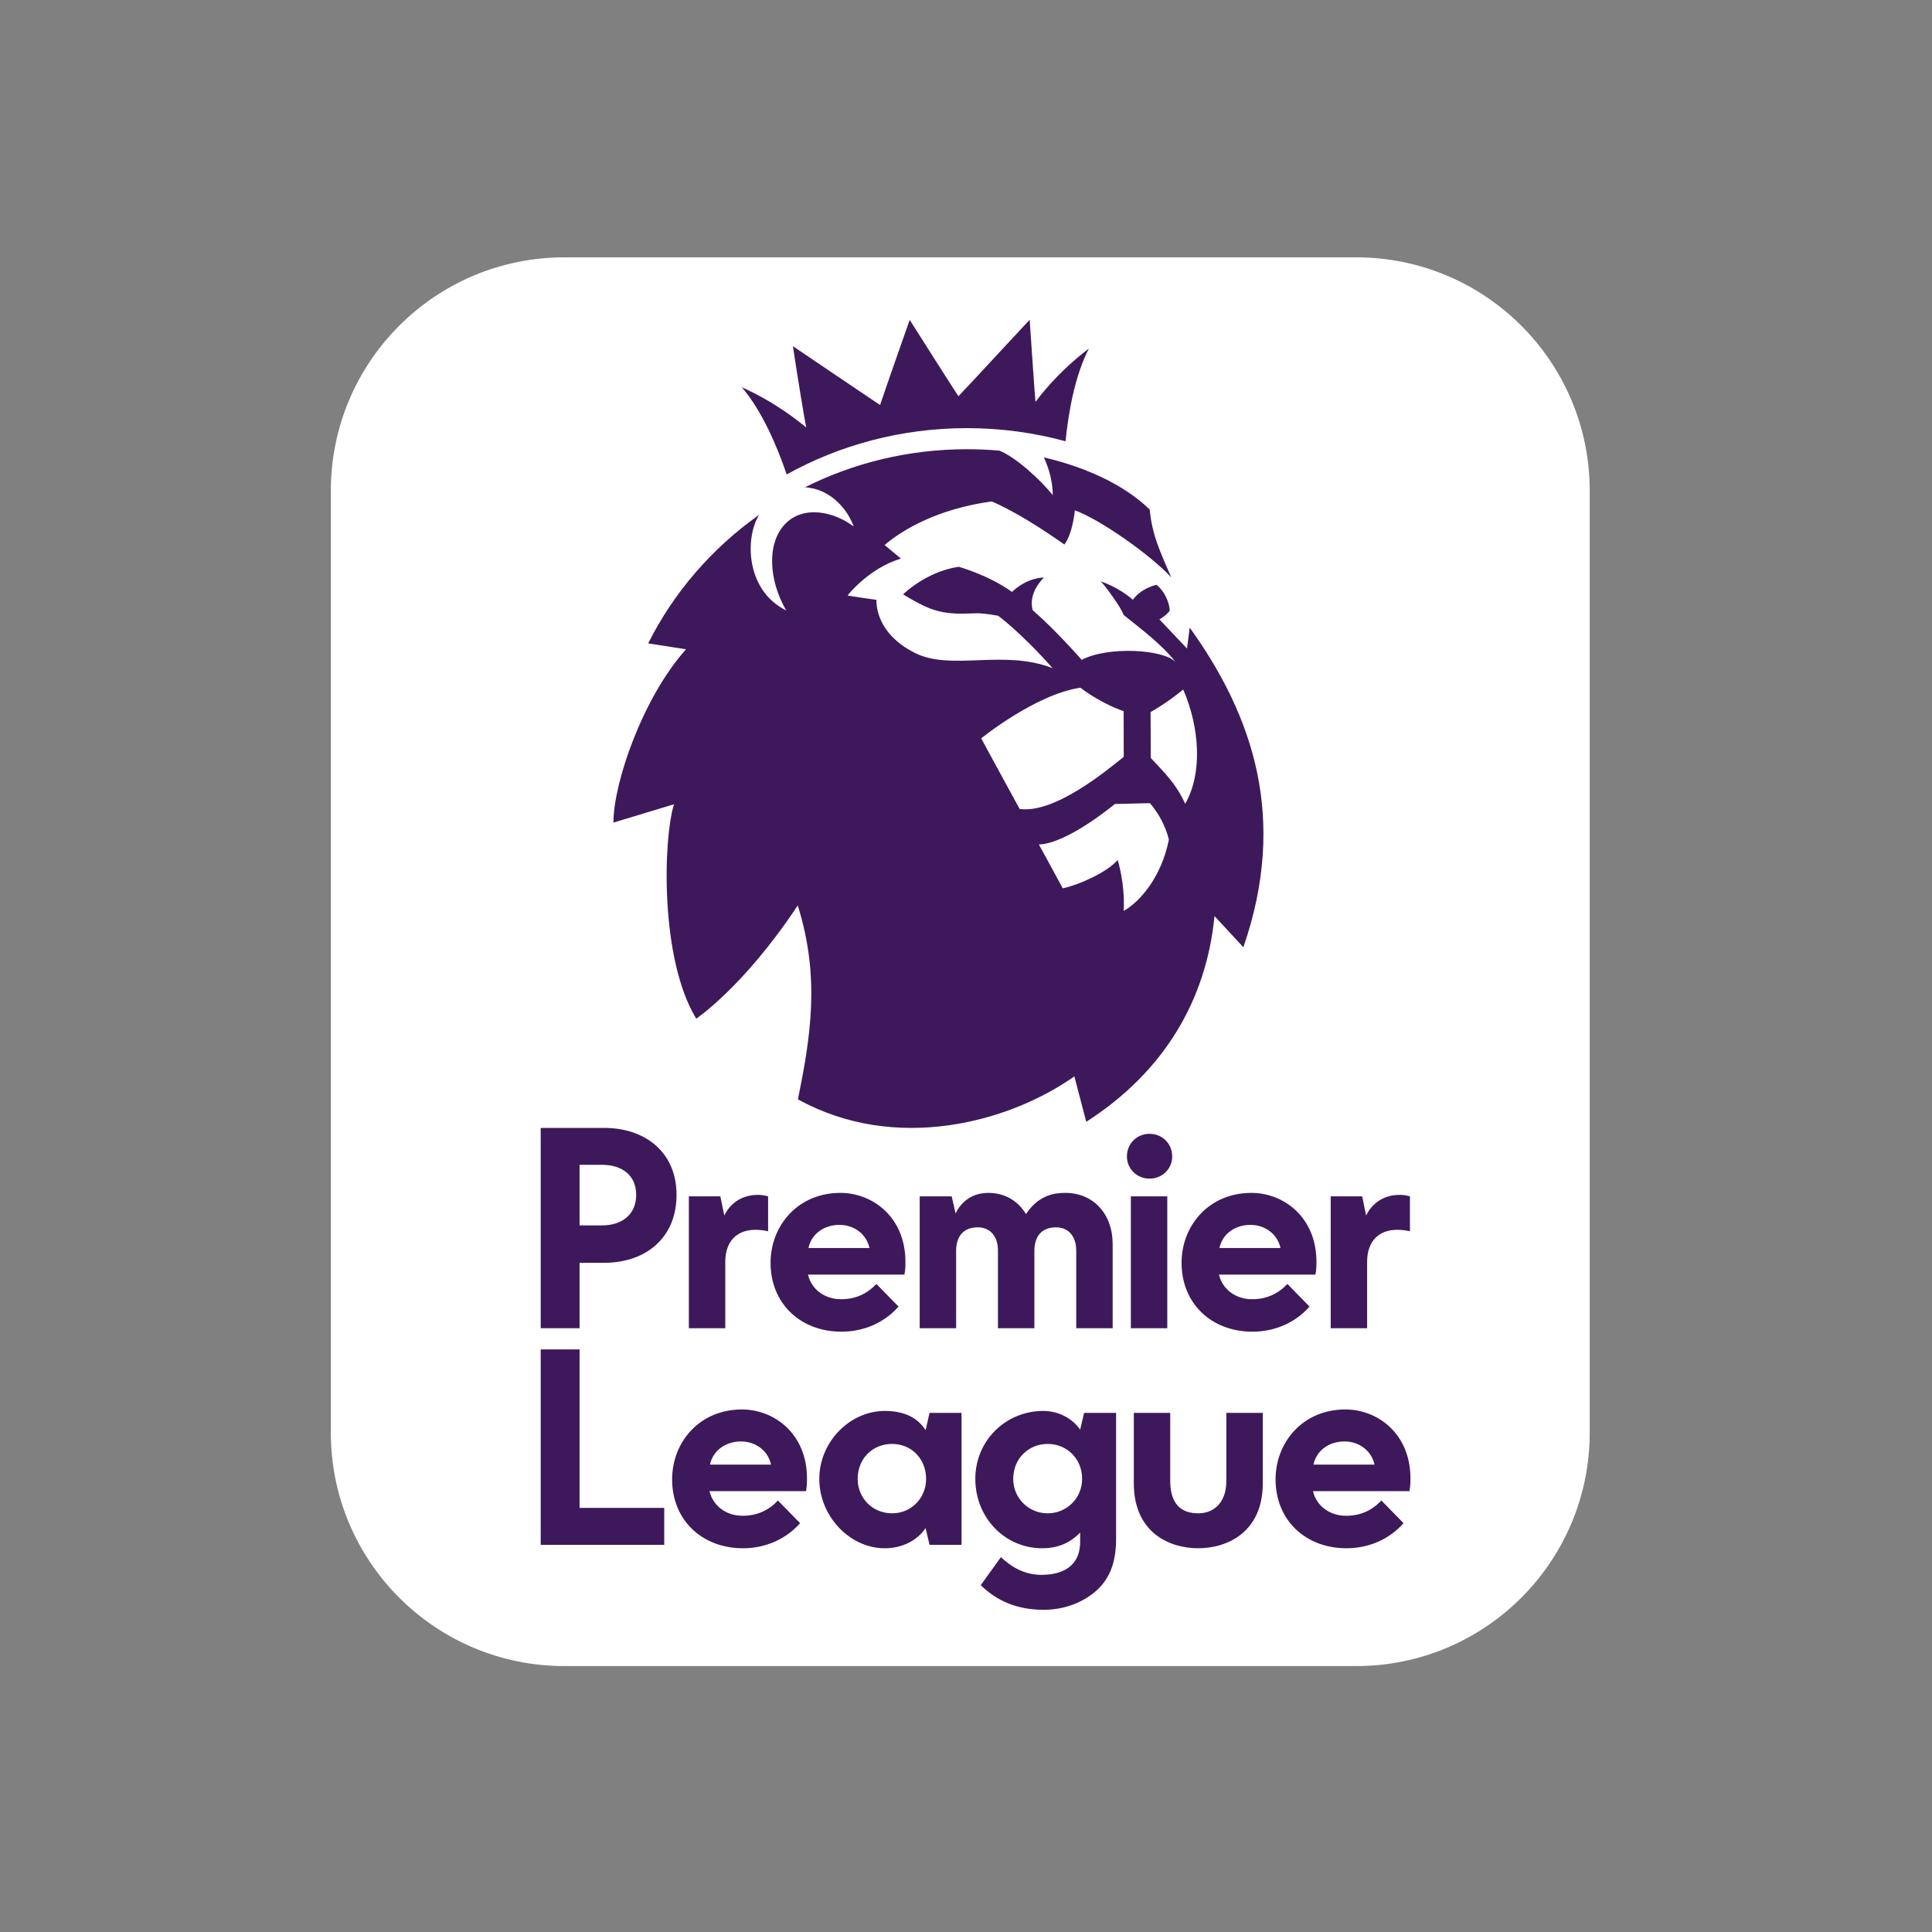 <?xml version="1.0" encoding="utf-8"?>
<!-- Generator: Adobe Illustrator 24.0.0, SVG Export Plug-In . SVG Version: 6.00 Build 0)  -->
<svg version="1.1" id="Capa_1" xmlns="http://www.w3.org/2000/svg" xmlns:xlink="http://www.w3.org/1999/xlink" x="0px" y="0px"
	 viewBox="0 0 14400 14400" style="enable-background:new 0 0 14400 14400;" xml:space="preserve">
<rect x="0" y="0" width="14400" height="14400" fill="#808080" stroke="none"/>
<style type="text/css">
	.st0{fill:#FFFFFF;}
	.st1{display:none;}
	.st2{display:inline;fill:#002D71;}
	.st3{display:inline;fill:#009246;}
	.st4{display:inline;fill:#E3E3E2;}
	.st5{display:inline;fill:#CE2B37;}
	.st6{display:inline;fill:url(#SVGID_1_);}
	.st7{display:inline;fill:url(#SVGID_2_);}
	.st8{display:inline;fill:url(#SVGID_3_);}
	.st9{display:inline;fill:url(#SVGID_4_);}
	.st10{display:inline;fill:url(#SVGID_5_);}
	.st11{display:inline;fill:url(#SVGID_6_);}
	.st12{display:inline;fill:#008FD7;}
	.st13{display:inline;}
	.st14{fill:url(#SVGID_7_);}
	.st15{fill:url(#SVGID_8_);}
	.st16{fill:url(#SVGID_9_);}
	.st17{fill:url(#SVGID_10_);}
	.st18{fill:url(#SVGID_11_);}
	.st19{fill:url(#SVGID_12_);}
	.st20{fill:url(#SVGID_13_);}
	.st21{fill:url(#SVGID_14_);}
	.st22{fill:url(#SVGID_15_);}
	.st23{fill:url(#SVGID_16_);}
	.st24{fill:#465B65;}
	.st25{display:inline;fill-rule:evenodd;clip-rule:evenodd;fill:#010101;}
	.st26{display:inline;fill-rule:evenodd;clip-rule:evenodd;fill:#004AD1;}
	.st27{display:inline;fill-rule:evenodd;clip-rule:evenodd;fill:#980184;}
	.st28{display:inline;fill-rule:evenodd;clip-rule:evenodd;fill:#0091FC;}
	.st29{display:inline;fill-rule:evenodd;clip-rule:evenodd;fill:#FE7D02;}
	.st30{display:inline;fill-rule:evenodd;clip-rule:evenodd;fill:#01AB02;}
	.st31{display:inline;fill-rule:evenodd;clip-rule:evenodd;fill:#FE0000;}
	.st32{display:inline;fill-rule:evenodd;clip-rule:evenodd;fill:#FFE500;}
	.st33{display:inline;fill-rule:evenodd;clip-rule:evenodd;fill:#FFFFFF;}
	.st34{display:inline;fill:#D20515;}
	.st35{display:inline;fill:#FFFFFF;}
	.st36{fill:#3D195B;}
</style>
<path class="st0" d="M10108.77,12417.82H4205.9c-961.02,0-1740.08-779.06-1740.08-1740.08V3658.26
	c0-961.02,779.06-1740.08,1740.08-1740.08h5902.88c961.02,0,1740.08,779.06,1740.08,1740.08v7019.48
	C11848.85,11638.76,11069.79,12417.82,10108.77,12417.82z"/>
<g class="st1">
	<path class="st2" d="M4345.79,11992.22L4345.79,11992.22c-88.06-37.74-150.95-75.48-188.69-113.22c0-12.58,0-25.16,0-25.16
		l125.79-150.95c0,0,12.58-12.58,25.16,0c100.64,75.47,201.27,113.21,301.91,113.21c125.79,0,188.69-50.32,188.69-138.37
		c0-62.9-37.74-100.64-176.11-125.8h-62.9c-239.01-37.74-364.81-150.95-364.81-352.22c0-100.64,37.74-188.7,113.22-251.59
		c62.9-62.9,176.11-100.64,301.91-100.64c150.95,0,289.33,37.74,389.96,125.8c12.58,0,12.58,12.58,0,25.16l-100.64,150.96
		c-12.58,12.58-12.58,12.58-25.16,12.58c-88.06-62.89-176.11-100.63-264.17-100.63c-100.64,0-163.53,62.9-163.53,125.79
		c0,75.48,62.9,113.22,188.69,125.8l50.32,12.58c251.59,37.74,377.39,150.95,377.39,352.23c0,213.85-176.11,352.22-465.44,352.22
		C4509.32,12029.96,4433.84,12017.38,4345.79,11992.22"/>
	<path class="st2" d="M5226.35,10885.23L5226.35,10885.23c0-12.58,0-12.58,25.16-12.58h742.19c12.58,0,12.58,0,12.58,12.58v176.11
		c0,12.58,0,25.16-12.58,25.16h-503.18c-12.58,0-12.58,0-12.58,12.58v226.43c0,0,0,12.58,12.58,12.58h415.12
		c12.58,0,12.58,0,12.58,12.58v176.11c0,12.58,0,25.16-12.58,25.16h-415.12c-12.58,0-12.58,0-12.58,0v239.01
		c0,12.58,0,12.58,12.58,12.58h503.18c12.58,0,12.58,0,12.58,12.58v188.7c0,12.58,0,12.58-12.58,12.58h-742.19
		c-25.16,0-25.16,0-25.16-12.58V10885.23"/>
	<path class="st2" d="M6849.11,12017.38L6849.11,12017.38c-12.58,0-25.16,0-25.16-12.58l-201.27-427.71h-150.95
		c-12.58,0-12.58,12.58-12.58,12.58v415.13c0,12.58,0,12.58-25.16,12.58h-213.85c-12.58,0-12.58,0-12.58-12.58v-1119.58
		c0-12.58,0-12.58,12.58-12.58h465.44c113.22,0,213.85,37.74,289.33,100.64c62.9,62.9,113.21,150.96,113.21,251.59
		c0,150.95-88.06,264.17-213.85,327.07l239.01,452.86c0,0,0,12.58-25.16,12.58H6849.11 M6673,11375.83L6673,11375.83
		c100.64,0,163.53-62.9,163.53-150.95c0-75.48-62.9-138.38-163.53-138.38h-201.27c-12.58,0-12.58,0-12.58,12.58v264.17
		c0,0,0,12.58,12.58,12.58H6673z"/>
	<path class="st2" d="M7289.39,10885.23L7289.39,10885.23c0-12.58,0-12.58,12.58-12.58h213.85c12.58,0,12.58,0,12.58,12.58v1119.58
		c0,12.58,0,12.58-12.58,12.58h-213.85c-12.58,0-12.58,0-12.58-12.58V10885.23"/>
	<path class="st2" d="M7767.41,10885.23L7767.41,10885.23c0-12.58,12.58-12.58,12.58-12.58h754.77c0,0,12.58,0,12.58,12.58v176.11
		c0,12.58-12.58,25.16-12.58,25.16h-503.18c0,0-12.58,0-12.58,12.58v226.43l12.58,12.58h415.12c12.58,0,25.16,0,25.16,12.58v176.11
		c0,12.58-12.58,25.16-25.16,25.16h-415.12h-12.58v239.01c0,12.58,12.58,12.58,12.58,12.58h503.18c0,0,12.58,0,12.58,12.58v188.7
		c0,12.58-12.58,12.58-12.58,12.58h-754.77c0,0-12.58,0-12.58-12.58V10885.23"/>
	<path class="st2" d="M9478.23,10885.23L9478.23,10885.23c0-12.58,0-12.58,25.16-12.58h201.27c25.16,0,25.16,0,25.16,12.58
		l402.54,1119.58c0,12.58,0,12.58-25.16,12.58h-213.85c-12.58,0-25.16,0-25.16-12.58l-62.9-201.28h-415.13l-62.9,201.28
		c0,12.58,0,12.58-25.16,12.58h-226.43c0,0,0,0,0-12.58L9478.23,10885.23 M9465.65,11589.68h264.17l-125.8-402.55h-12.58
		L9465.65,11589.68z"/>
	<polyline class="st3" points="4219.99,9979.5 6169.81,9979.5 6169.81,10218.51 4219.99,10218.51 4219.99,9979.5 	"/>
	<polyline class="st4" points="6169.81,9979.5 8107.06,9979.5 8107.06,10218.51 6169.81,10218.51 6169.81,9979.5 	"/>
	<polyline class="st5" points="8107.06,9979.5 10056.89,9979.5 10056.89,10218.51 8107.06,10218.51 8107.06,9979.5 	"/>
	<linearGradient id="SVGID_1_" gradientUnits="userSpaceOnUse" x1="6766.755" y1="5068.895" x2="7778.895" y2="7824.163">
		<stop  offset="0" style="stop-color:#0C5EAD"/>
		<stop  offset="1" style="stop-color:#033B82"/>
	</linearGradient>
	<polygon class="st6" points="7138.63,4506.11 7138.63,7656.36 8270.84,7656.36 	"/>
	<linearGradient id="SVGID_2_" gradientUnits="userSpaceOnUse" x1="7426.44" y1="6336.864" x2="6543.32" y2="6072.839">
		<stop  offset="0" style="stop-color:#0C5EAD"/>
		<stop  offset="1" style="stop-color:#033B82"/>
	</linearGradient>
	<polygon class="st7" points="6005.85,7656.36 7138.63,7656.36 7138.63,4506.61 	"/>
	<linearGradient id="SVGID_3_" gradientUnits="userSpaceOnUse" x1="9681.344" y1="7314.837" x2="6969.393" y2="9060.888">
		<stop  offset="0" style="stop-color:#0C5EAD"/>
		<stop  offset="1" style="stop-color:#033B82"/>
	</linearGradient>
	<polygon class="st8" points="10030.95,7656.36 7138.63,9428.66 8270.84,7656.36 	"/>
	<linearGradient id="SVGID_4_" gradientUnits="userSpaceOnUse" x1="7814" y1="7467.172" x2="6812.828" y2="9200.683">
		<stop  offset="0" style="stop-color:#0C5EAD"/>
		<stop  offset="1" style="stop-color:#033B82"/>
	</linearGradient>
	<polygon class="st9" points="7138.63,7656.36 8270.84,7656.36 7138.63,9428.66 	"/>
	<linearGradient id="SVGID_5_" gradientUnits="userSpaceOnUse" x1="4636.782" y1="7341.703" x2="7263.001" y2="9034.561">
		<stop  offset="0" style="stop-color:#0C5EAD"/>
		<stop  offset="1" style="stop-color:#033B82"/>
	</linearGradient>
	<polygon class="st10" points="4244,7656.36 7138.63,9428.66 6005.85,7656.36 	"/>
	<linearGradient id="SVGID_6_" gradientUnits="userSpaceOnUse" x1="6624.476" y1="8492.42" x2="7293.095" y2="7851.279">
		<stop  offset="0" style="stop-color:#0C5EAD"/>
		<stop  offset="1" style="stop-color:#033B82"/>
	</linearGradient>
	<polygon class="st11" points="7138.63,9428.66 7138.63,7656.36 6005.85,7656.36 	"/>
	<path class="st12" d="M10031.73,7656.36L10031.73,7656.36L7729.68,2280.83c-528.34,0-654.14,0-1195.06,0L4245.15,7656.36h1761.13
		L7138.44,4507.4l526.25,1459.22h-526.25l-301.91,905.73h1153.14l280.93,784H10031.73"/>
</g>
<g class="st1">
	<g class="st13">
		<g>
			
				<radialGradient id="SVGID_7_" cx="8505.943" cy="10201.277" r="5746.828" gradientTransform="matrix(1 0 0 -1 0 14401)" gradientUnits="userSpaceOnUse">
				<stop  offset="0" style="stop-color:#A7BDC8"/>
				<stop  offset="1" style="stop-color:#465B65"/>
			</radialGradient>
			<path class="st14" d="M3367.45,5092.88c127.6-409.33,328.08-744.15,598.2-774.13c517.39-57.47,1120.38,810.53,1225.88,1830.87
				c97.53,943.45-123.25,1976.23-640.76,2033.71c-314.99,34.99-606.8-93.31-833.13-583.31c349.15,95.81,791.95-44.53,791.95-44.53
				c157.36-509.27,156.1-1446.2,156.1-1446.2c-323.33-855.28-675.84-1247.95-675.84-1247.95S3633.84,4941.69,3367.45,5092.88z"/>
		</g>
		
			<radialGradient id="SVGID_8_" cx="8506.019" cy="10201.293" r="5746.918" gradientTransform="matrix(1 0 0 -1 0 14401)" gradientUnits="userSpaceOnUse">
			<stop  offset="0" style="stop-color:#A7BDC8"/>
			<stop  offset="1" style="stop-color:#465B65"/>
		</radialGradient>
		<path class="st15" d="M3781.49,7075.35c-203.52,24.48-407.46-278.52-455.35-676.71c-47.9-398.16,78.39-740.87,281.92-765.27
			c203.51-24.54,407.44,278.38,455.35,676.57C4111.36,6708.15,3985.06,7050.78,3781.49,7075.35z"/>
		
			<radialGradient id="SVGID_9_" cx="8505.94" cy="10201.271" r="5746.896" gradientTransform="matrix(1 0 0 -1 0 14401)" gradientUnits="userSpaceOnUse">
			<stop  offset="0" style="stop-color:#A7BDC8"/>
			<stop  offset="1" style="stop-color:#465B65"/>
		</radialGradient>
		<path class="st16" d="M8426.22,5118.21c42.75,372.63-219.52,708.6-585.52,750.55c-366.19,42.03-697.61-225.96-740.21-598.59
			c-42.77-372.47,219.47-708.49,585.57-750.53C8052.18,4477.61,8383.6,4745.72,8426.22,5118.21z"/>
		<g>
			
				<radialGradient id="SVGID_10_" cx="8505.972" cy="10201.273" r="5746.866" gradientTransform="matrix(1 0 0 -1 0 14401)" gradientUnits="userSpaceOnUse">
				<stop  offset="0" style="stop-color:#A7BDC8"/>
				<stop  offset="1" style="stop-color:#465B65"/>
			</radialGradient>
			<path class="st17" d="M9643.63,4983.94c-129.74-1131.8-1100.7-1950.16-2168.7-1827.73
				c-1067.9,122.43-1828.37,1139.3-1698.64,2271.19c111.54,973.22,845.3,1714.7,1727.96,1825.36c0,0-16.95-195.05-39.27-389.29
				c-22.11-193.14-49.53-383.72-49.53-383.72l-231.3,24.74c0,0-266.77-255.01-474.81-550.7c-194.6-276.67-331.41-595.4-331.41-595.4
				s98.57-349.75,229.03-671.69c132.57-327.42,296.78-627.22,296.78-627.22s311.41-73.75,632.96-110.65
				c343.71-39.34,699.07-42.09,699.07-42.09s239.81,237.01,438.88,520.1c204.02,289.97,367.35,626,367.35,626
				s-44.13,320.17-174.73,642.59c-132.43,326.94-351.09,656.22-351.09,656.22l-207.97,34.47c0,0,27.64,183.49,41.49,371.92
				c14.83,198.66,24.09,395.03,24.09,395.03C9208.41,6845.56,9755.23,5957.25,9643.63,4983.94z"/>
		</g>
		
			<radialGradient id="SVGID_11_" cx="8505.979" cy="10201.28" r="5746.859" gradientTransform="matrix(1 0 0 -1 0 14401)" gradientUnits="userSpaceOnUse">
			<stop  offset="0" style="stop-color:#A7BDC8"/>
			<stop  offset="1" style="stop-color:#465B65"/>
		</radialGradient>
		<path class="st18" d="M9254.98,3289.76c-491.47-442.41-898.48-789.29-892.73-810.52c2.76-10.26,123.99,42.23,314.76,140.57
			c110.56,57,398.84,215.04,713.63,492.58c507.11,447.1,773.23,933.69,766.86,953.11
			C10148.62,4092.65,9746.57,3732.05,9254.98,3289.76z"/>
		<g>
			
				<radialGradient id="SVGID_12_" cx="8505.983" cy="10201.261" r="5746.899" gradientTransform="matrix(1 0 0 -1 0 14401)" gradientUnits="userSpaceOnUse">
				<stop  offset="0" style="stop-color:#A7BDC8"/>
				<stop  offset="1" style="stop-color:#465B65"/>
			</radialGradient>
			<path class="st19" d="M5729.01,2403.77c-265.21,92.74-491.32,207.85-696.08,329.16c276.58-54.55,812.89-172.14,1312.03-486.88
				C6188.59,2266.02,5935.73,2331.45,5729.01,2403.77z"/>
			
				<radialGradient id="SVGID_13_" cx="8506.023" cy="10201.268" r="5746.972" gradientTransform="matrix(1 0 0 -1 0 14401)" gradientUnits="userSpaceOnUse">
				<stop  offset="0" style="stop-color:#A7BDC8"/>
				<stop  offset="1" style="stop-color:#465B65"/>
			</radialGradient>
			<path class="st20" d="M7528.85,2286.43c-19.23-55.92-356.52-112.46-787.8-85.37c87.06,15.15,178.89,41.62,240.87,80.94
				l-956.29,429.62l-1143.6,300.25c0,0-68.79-5.09-142.99-79.28c-296.96,226.61-485.77,430.33-480.3,478.37
				c11.15,97.88,790.08-82.97,1693.14-393.52C6854.94,2707.01,7560.93,2379.59,7528.85,2286.43z"/>
		</g>
		
			<radialGradient id="SVGID_14_" cx="8505.889" cy="10201.285" r="5746.981" gradientTransform="matrix(1 0 0 -1 0 14401)" gradientUnits="userSpaceOnUse">
			<stop  offset="0" style="stop-color:#A7BDC8"/>
			<stop  offset="1" style="stop-color:#465B65"/>
		</radialGradient>
		<path class="st21" d="M10100.52,6308.2c117.82-838.2,287.66-1524.08,370.19-1495.59c51.26,17.64,267.72,749.2,147.63,1591.79
			c-100.2,703.25-433.67,1451.85-574.71,1443.41C9956.39,7842.68,9982.46,7146.41,10100.52,6308.2z"/>
		<g>
			
				<radialGradient id="SVGID_15_" cx="8505.998" cy="10201.233" r="5746.833" gradientTransform="matrix(1 0 0 -1 0 14401)" gradientUnits="userSpaceOnUse">
				<stop  offset="0" style="stop-color:#A7BDC8"/>
				<stop  offset="1" style="stop-color:#465B65"/>
			</radialGradient>
			<path class="st22" d="M6336.79,9466.68c-420.2-85.33-631.27-250.2-689.7-478.69c-129.01-504.39,689.48-969.41,1703.53-1124.31
				c926.98-141.57,1723.78,155.74,1807.69,500.41c65.2,267.81-60.12,483.52-414.57,716.88c59.82-357.06,16.17-579.88,16.17-579.88
				c-521.5-138.75-1337.97-215.14-1337.97-215.14c-878.46,332.95-1264.8,632.89-1264.8,632.89S6186.93,9217.09,6336.79,9466.68z"/>
		</g>
		
			<radialGradient id="SVGID_16_" cx="8505.97" cy="10201.163" r="5746.721" gradientTransform="matrix(1 0 0 -1 0 14401)" gradientUnits="userSpaceOnUse">
			<stop  offset="0" style="stop-color:#A7BDC8"/>
			<stop  offset="1" style="stop-color:#465B65"/>
		</radialGradient>
		<path class="st23" d="M8260,9025.45c28.68,179.49-269.03,376.46-665.11,439.81c-396.01,63.37-740.41-30.8-769.04-210.33
			c-28.74-179.46,268.91-376.42,664.99-439.81C7886.88,8751.68,8231.15,8845.86,8260,9025.45z"/>
	</g>
	<g class="st13">
		<path class="st24" d="M2711.43,12093.92V10778.9h343.25v1016.31h415.45v298.72h-758.71V12093.92z"/>
		<path class="st24" d="M4024.64,12093.92V10778.9h343.33v1315.02H4024.64z"/>
		<path class="st24" d="M5617.7,10730.86c264.34,0,458.26,103,594.01,329.61l-274.77,151.04c0,0-89.22-181.89-322.67-181.89
			c-224.97,0-326.1,183.6-326.1,422.24c0,223.16,102.93,401.73,356.98,401.73c145.9,0,279.84-111.6,291.78-233.47h-302.09v-274.74
			h659.22c0,0,0,44.71,0,72.16c0,389.64-180.21,724.39-672.95,724.39c-418.87,0-686.66-320.96-686.66-703.8
			C4934.47,11034.75,5234.93,10730.86,5617.7,10730.86z"/>
		<path class="st24" d="M7191.83,10778.9c0,0,0,540.79,0,806.92c0,175.06,106.47,236.9,236.85,236.9
			c125.32,0,233.47-67.01,233.47-219.75c0-266.15,0-556.21,0-824.08h346.84c0,0,0,545.91,0,841.24
			c0,300.36-204.4,511.52-587.17,511.52c-289.96,0-573.26-151.04-573.26-473.78c0-303.89,0-878.98,0-878.98h343.27V10778.9z"/>
		<path class="st24" d="M8645.82,10778.9h762.27v298.73h-418.86v212.91h394.89v291.78h-394.89v219.76h425.72v291.86h-769.13V10778.9
			z"/>
		<path class="st24" d="M10726.37,10778.9h532.29v1315.02h-343.39v-1033.45h-188.9V10778.9z"/>
	</g>
</g>
<g class="st1">
	<path class="st25" d="M6874.74,3933.84c-791.11,101.15-1468.92,802.48-1360.79,1722.82c93.17,792.85,813,1465.63,1722.22,1361.49
		c792.12-90.72,1461.98-803.52,1363.92-1722.65C8516.38,4510.93,7779.37,3818.16,6874.74,3933.84L6874.74,3933.84z"/>
	<path class="st26" d="M2606.37,4785.85c0.03,547.41,98.24,1141.37,302.16,1578.03c116.05,2.86,770.86-275.09,927.66-335.28
		c162.03-62.16,839.72-303.2,911.97-366.18c-3.77-85.23-95.68-320.31-120.13-451.96c-63.41-341.42-40.27-699.27,65.29-1029.34
		c33.54-104.83,164.25-370.29,164.98-431.31c-63.43-67.84-712.34-392.02-849.02-467.45c-138.08-76.19-789.41-449.47-892.2-446.86
		c-161.75,357.15-234.83,434.04-356.07,870.93C2665.83,4049.43,2606.32,4408.75,2606.37,4785.85L2606.37,4785.85z"/>
	<path class="st27" d="M3819.04,2819.15c58.57,61.85,1095.46,651.88,1260.44,745.32c95.56,54.12,344.44,227.39,454.14,225.46
		c146.67-370.55,642-769.66,1027.39-936.5c124.31-53.81,432.39-117.98,505.78-159.78c9.74-124.22-99.12-602.68-128.25-760.11
		L6724.03,794.59c-44.79-75.2-272.61,10.33-362.62,33.14c-831.46,210.69-1670.57,746.33-2192.37,1424.48
		C4100,2341.92,3820.97,2697.32,3819.04,2819.15L3819.04,2819.15z"/>
	<path class="st28" d="M2523.14,6887c10.22,187.29,338.8,692.24,431.91,821.01c360.36,498.37,781.2,885.84,1316.18,1195
		c125.99,72.82,743.81,386.73,896.02,352.78c47.79-85.42,116.08-341.28,148.4-448.89c77.89-259.4,429.14-1309.69,422.7-1426.62
		c-515.19-189.51-858.19-390.72-1168.97-829.9c-98.5-139.19-150.82-273.65-235.39-427.86c-112.61-3.73-764.95,305.39-912.07,369.44
		L2523.14,6887L2523.14,6887z"/>
	<path class="st29" d="M9776.71,6123.41c64.85,26.53,1929.39,129.47,1967.05,84.78c63.15-164.85-22.31-852.41-61.18-1047.39
		c-121.74-610.6-354.39-1126.32-701.68-1615.13c-108.58-152.85-426.38-543.69-555.55-610.21
		c-81.85,27.43-541.18,536.63-650.14,656.1c-51.87,56.87-106.22,100.65-157.97,157.71l-324.38,342.88
		c-57.06,62.76-101.29,114.43-159.34,174.86c-132.24,137.66-33.4,97.75,172.22,356.67c95.62,120.42,175.07,247.33,250.48,399.05
		C9801.19,5515.67,9728.85,5703.82,9776.71,6123.41L9776.71,6123.41z"/>
	<path class="st30" d="M5821.87,8000.86c-44.11,78.88-522.2,1810.12-516.89,1890.11c174.05,120.89,919.82,178.38,1186.96,178.38
		c445.25,0,920.49-89.49,1303.33-221.99c233.52-80.82,920.7-384.3,1003.52-531.09c-22.34-75.9-1053.76-1613.81-1095.23-1620.23
		c-58.48,14.01-280.46,157.26-381.5,202.67C6562.29,8240.22,6093.89,7999.97,5821.87,8000.86L5821.87,8000.86z"/>
	<path class="st31" d="M7139.49,1291.46c-14.17,85.11,238.22,1805.21,276.43,1936.43c307.12,25.62,527.98-95.43,1069.83,90.84
		c227.69,78.26,406.05,173.09,588.58,307.14c248.57,182.53,117.99,215.71,517.25-235.95l637.88-731.42
		c65.98-82.68,278.63-299.95,306.03-383.71c-63.22-114.3-486.56-395.34-642.35-486.25c-511.11-298.22-1087.75-493.87-1697.54-550.25
		C7991.36,1219.42,7285.29,1195.29,7139.49,1291.46L7139.49,1291.46z"/>
	<path class="st32" d="M8273.01,8034.41c14.81,80.69,1117.68,1568.86,1151.42,1577.11c124.54-16.54,557.69-444.59,649.99-540.59
		c368.94-383.71,710.57-966.77,887.18-1501.82c63.09-191.14,215.81-787.52,198.16-993.5c-8.51-99.28-102.52-77.91-207.27-84.99
		l-1670.62-131.55c-248.42-5.9,52.61,291.74-435.67,1061.9C8578.7,7842.89,8389.08,7883.87,8273.01,8034.41L8273.01,8034.41z"/>
	<path class="st33" d="M5897.71,4655.36l141.06-70.81c-44.4,183.28-93.69,242.7-77.56,464.69
		c93.96,83.2,270.51,117.02,374.06,191.44l-404.3-74.58c-131.17,152.83-149.38,220.9-218.57,438.31l-75.79-139.26
		c-19.32,305.26,120.01,689.68,274.68,849.36l-18.78-146.03c129.64,75.32,242.04,198.99,446.06,219.35l275.06-302.14l-198.69,366.73
		c65.11,129.36,214.49,277.35,344.11,332.42c-4.08,2.83-10.81,1.01-13.19,6.94c-2.4,5.94-10.05,5.26-13.38,6.53
		c-20.1,7.66-18.51,7.78-41.77,14.13c-26.42,7.24-49.89,8.96-83.5,18.99c429.23,92.23,459.52,87,890.12,5.28l-144.81-40.51
		c591.1-368.42,218.53-454.71,146.11-719.26c22.15,31.49,103.65,113.11,135.09,148.75c40.78,46.23,117.66,124.26,157.66,160.49
		c213.57-26.73,333.93-168.33,426.81-212.41l-17.17,149.27c153.41-230.76,289.83-475.02,280.15-839.74
		c-3.37,3.42-7.9,4.32-9.34,11.06l-32.32,45.33c-14.6,22.74-27.39,46.31-40.67,62.82c-98.2-342.41-91.15-223.64-201.99-431.91
		l-412.02,73.34l368.35-182.72c17.71-206.78-28.44-306.05-80.13-473.18l137.78,60.96c-70.35-170.33-455.9-472.21-724.63-529.18
		l107.24,115.87c-525.27,27.6-476.98,11.48-505.4,269.76c-8.44,76.45-17.26,147.29-24.81,224.28l-45.01-311.41
		c-2.03-18.73-4.2-43.97-8.53-60.6c0-0.02,12.46-146.13-486.96-116.91c30.41-63.99,62.02-75.24,108.25-120.99
		C6353.15,4169.33,5984.19,4483.4,5897.71,4655.36L5897.71,4655.36z M6434.51,5257.34l234.54,752.28
		c835.24-7.29,753.97,70.85,825.42-150.35l186.58-594.5l-627.19-444.16c-83.88,43.29-220.62,156.58-306.93,220.08
		C6679.4,5090.37,6502.56,5228.89,6434.51,5257.34L6434.51,5257.34z"/>
	<path class="st25" d="M8863.17,12187.19c2.68,171.6-19.93,248.11-167.05,288.44c-191.65,52.55-249.58-17.95-322.17-91.9
		l-453.57-3.48c54.15,496.47,826.8,603.04,1171.85,292.33c183.42-165.17,179.53-420.37,179.53-732.43c0-305,0-610.01,0-915.02
		l-391.35-0.83l-1.14,140.23c-70.41-58.79-143.27-127.27-270.64-154.5c-695.86-148.66-973.12,867.33-438.07,1233.17
		C8482.6,12456.58,8741,12242.56,8863.17,12187.19L8863.17,12187.19z M10076.52,11393.54c-372.22,120.64-229.04,768.78,200.2,629.5
		C10670.17,11895.37,10501.25,11255.86,10076.52,11393.54L10076.52,11393.54z M8473.92,11367.33
		c-335.96,124.19-189.57,766.2,222.26,596.28C9039.66,11821.9,8876.76,11218.41,8473.92,11367.33L8473.92,11367.33z
		 M5103.47,11395.04c-385.19,134.65-212.89,767.97,209.64,625.92C5697.84,11891.59,5524.11,11247.99,5103.47,11395.04
		L5103.47,11395.04z M10477.59,12254.73l4.37,120.81l405.83,1.83l3.85-1353.07l-404.7,0.04l-0.52,128.24
		c-62.79-27.71-124.24-126.57-307.09-150.33c-386.42-50.21-725.96,262.86-732.73,696.15c-7.28,465.38,305.83,752.74,700.39,707.01
		C10323.44,12384.94,10374.9,12318.87,10477.59,12254.73L10477.59,12254.73z M5509.05,12259.49l1.2,112.46l404.06,5.68l4.88-1353.05
		l-404.01,0.03l-1.46,129.28c-93.92-63.42-150.57-132.71-309.99-152.19c-384.75-47.04-715.64,270.93-728.17,681.99
		c-14.01,459.76,279.27,759.18,685.22,722.9C5338.68,12390.69,5391.62,12320.6,5509.05,12259.49L5509.05,12259.49z
		 M6159.04,12375.17l964.27,2.09l5.31-384.37l-526.7-0.17l-3.86-1302.6l-438.06-0.25L6159.04,12375.17L6159.04,12375.17z
		 M3862.47,10689.91l-414.84,1.15l-3.44,1682.09l955.06,0.1l0.07-370.7l-528.81-1.33L3862.47,10689.91L3862.47,10689.91z
		 M7309.93,12375.45l54.66,2.07l298.54-0.35l51.97-0.87l3.27-1349.55l-408.63-2.08L7309.93,12375.45L7309.93,12375.45z
		 M7457.93,10438.76c-314.4,80.87-202.63,566.44,122.13,479.29C7892.41,10834.22,7768.59,10358.86,7457.93,10438.76
		L7457.93,10438.76z M3862.47,10689.91l8.04,1311.31l528.81,1.33l-0.07,370.7l-955.06-0.1l3.44-1682.09
		c-28.52,17.89-18.2,36.75-18.07,82.74c1.1,416.19-17.27,1311.4,3.16,1601.47c67.51,26.03,868.47,21.78,976.48,7.29
		c10.48-82.2,21.64-325.85-9.47-391.78l-519.04-2.33l-1.49-1269.75C3870.33,10684,3879.76,10711.11,3862.47,10689.91
		L3862.47,10689.91z"/>
</g>
<g class="st1">
	<rect x="1917.17" y="2227.58" class="st34" width="10357.72" height="8282.62"/>
	<path class="st35" d="M10450.23,6592.52c0,17.87-17.9,35.74-53.68,53.62l-17.87,17.94v17.87c0,17.87,0,17.87-17.91,35.74
		l-35.77,17.94c-17.87,0-35.78,0-35.78,0v-17.94l-35.77,17.94v17.87c0,17.87,0,17.87-17.91,35.74l-35.77,17.94
		c-17.87,0-35.78,0-35.78,0v-17.94c-125.21,71.56-286.22,125.24-429.33,196.79v17.94c0,17.87,0,17.87-17.87,35.74l-35.78,17.87
		c-17.91,0-35.81,0-35.81,0l-17.87-17.87l-53.68,17.87l17.91,17.93c0,17.87,0,17.87-17.91,35.75l-35.78,17.87
		c-17.87,0-35.78,0-35.78,0l-17.87-17.87c-71.56,35.81-143.11,35.81-196.8-71.56c-17.87-53.68-17.87-160.98-35.77-214.66
		c-17.88-35.81-53.65-35.81-53.65-35.81c-679.8-125.17-894.46,17.94-1341.69-89.42c-143.11-35.75-214.66-160.98-375.68-160.98
		c-357.77-17.87-465.1,0-876.55-17.87c-17.87,53.62-17.87,71.56-17.87,71.56H5190.86l214.66,107.3l71.55,608.24
		c0,0-53.68,17.87-71.55,17.87c17.87,125.23,17.87,286.21,35.77,429.33c0,125.23,17.87,268.34,17.87,357.77
		c0,35.81,0,89.49-35.78,161.05c-17.87,53.68-71.55,89.42-107.33,107.3c-17.87,17.94-71.55,53.68-125.2,89.49
		c-71.56,35.74-143.11,71.55-178.89,89.42c0,17.87,17.87,35.75,17.87,53.68c-840.78,411.38-1896.22,536.62-2236.12,1198.55
		c-35.77,71.56-178.88,35.75-178.88-53.68c0-35.74,0-89.42,0-125.23h-17.91c-17.87,0-17.87-17.87-17.87-35.75v-35.81
		c0-17.87,17.87-35.74,17.87-35.74h17.91c0-35.81,17.87-71.56,17.87-107.37h-17.87c-17.91,0-17.91-17.87,0-35.75l17.87-35.81
		c0-17.87,17.91-35.74,35.78-17.87h17.9c53.65-143.11,178.89-196.8,232.57-339.9l0,0c-17.91,0-17.91-17.87,0-35.74l-17.91-35.82
		c0-17.87,17.91-35.81,35.78-17.87h17.9c0-17.94,17.87-35.82,35.78-53.68h-17.91c-17.87,0-17.87-17.87,0-35.81l17.91-35.75
		c17.87-17.87,17.87-17.87,35.77-17.87l0,0l0,0l0,0l17.87-17.93c53.68-35.75,125.23-35.75,178.88,0
		c53.68,35.81,268.35,143.11,465.14-35.75c321.99-304.09,715.55-697.67,1001.76-715.54c-71.55-161.05-214.66-518.82-232.53-661.92
		l-89.46-17.87c-53.65-107.37-178.88-608.24-214.66-1001.76c0,0-35.77-411.45,0-554.56c-17.9,0-71.55,35.74-71.55,35.74
		c-53.68-125.23,125.2-1234.36,286.21-1556.32l268.35-107.37c-35.77,0-214.66-17.87-715.57-53.68
		c-286.22,250.47-590.34,518.82-769.22,661.92c-35.78,17.87-71.56,178.92-71.56,178.92s-71.56,71.55-160.98,125.17
		c-107.37,71.55-339.9,125.23-393.58,35.81c-17.87-17.87-17.87-35.81,0-35.81c35.77-35.75,178.88-107.3,232.56-196.8
		c-71.56,35.82-161.01,89.49-232.56,71.62c-35.78,0-53.66-71.62,0-89.49c107.32-35.75,178.88-71.56,250.44-143.11
		c53.68-89.42,125.23-143.11,232.56-143.11c0,0,465.14-608.24,733.45-894.46c71.56-71.55,214.66-53.61,214.66-53.61l17.91-89.49
		c0,0,930.2-107.3,1377.44,35.81c-17.87-268.35,107.33-608.24,518.78-608.24c214.66,0,518.78,196.79,572.47,411.45
		c17.87,71.56-35.78,125.23-53.68,214.66c-35.78,143.11,17.9,286.21,0,322.03c-17.87,35.74-53.65,35.74-89.43,89.42
		c-35.78,53.68-89.46,160.98-89.46,160.98l-53.68,125.23l-286.21-17.87c-107.33,232.53-321.99,697.67-393.55,1162.74l0,0
		c232.57,17.93,1270.11,161.05,1270.11,161.05l17.91,89.42c0,0,429.32,53.68,787.1,214.66c71.55,17.87,286.25-17.87,411.45,53.68
		l35.77-35.81c465.14,143.11,858.69,393.58,1305.91,500.94c0,0,214.66,53.62,286.22,71.55c161.01,35.75,268.34,35.75,357.77,53.62
		c143.11,17.93,232.56,17.93,322,17.93C10324.99,6503.03,10432.32,6485.16,10450.23,6592.52 M11129.99,5179.24
		c-322,0-572.43,250.47-572.43,572.5c0,321.96,250.44,572.43,572.43,572.43s572.47-250.47,572.47-572.43
		C11702.46,5429.72,11434.11,5179.24,11129.99,5179.24z"/>
	<path class="st13" d="M2830.76,11786.32c0,196.73-93.43,302.37-341.72,302.37h-575.31v-1111.18h553.2
		c258.12,0,346.62,100.75,346.62,290.06c0,142.58-54.08,208.97-206.52,245.84l-29.48,7.42l24.59,4.89
		C2776.68,11565.04,2830.76,11628.99,2830.76,11786.32z M2179.26,11442.12h233.56c93.43,0,132.75-39.32,132.75-135.23
		c0-100.74-39.32-140.06-132.75-140.06h-233.56V11442.12z M2562.78,11759.25c0-100.74-41.8-144.96-135.2-144.96h-248.32v287.6
		h248.32C2525.91,11899.45,2562.78,11857.62,2562.78,11759.25z M3012.69,11727.29v-749.77h277.81v739.97
		c0,122.92,56.56,169.65,206.52,169.65s206.49-46.73,206.49-169.65v-739.97h277.84v747.32c0,260.67-152.44,381.14-481.88,381.14
		C3162.68,12108.42,3012.69,11987.95,3012.69,11727.29z M5276.98,10977.52v1111.18h-336.83l-472.02-803.91v803.91h-258.15v-1111.18
		h336.79l472.06,803.91v-803.91H5276.98z M5505.6,10977.52h494.16c388.45,0,491.71,159.79,491.71,553.11
		c0,383.52-110.64,555.62-491.71,555.62H5505.6V10977.52z M5992.39,11877.27c162.27,0,213.9-83.53,213.9-344.13
		c0-258.22-51.63-341.75-213.9-341.75h-211.42v685.88H5992.39z M6693.07,10977.52h776.87v211.36h-499.06v233.59h415.46v208.97
		h-415.46v243.39h511.37v211.42h-789.18V10977.52z M7644.49,12044.47v-216.32c132.78,44.22,253.22,61.43,371.24,61.43
		c127.86,0,184.38-34.49,184.38-120.47c0-73.8-24.56-98.36-125.37-118.02l-184.38-39.32c-191.76-39.31-255.67-118.02-255.67-307.33
		c0-243.4,142.58-349.1,432.7-349.1c130.27,0,253.19,22.17,354,61.49v216.32c-120.47-41.77-228.63-58.98-336.82-58.98
		c-137.68,0-181.9,36.87-181.9,122.92c0,71.29,31.94,93.4,120.43,110.67l179.48,39.32c208.97,44.21,265.5,115.51,265.5,314.61
		c0,238.49-147.51,346.71-444.98,346.71C7887.91,12108.42,7760.06,12086.24,7644.49,12044.47z M8657.4,10977.52h277.82v897.31
		h476.98v211.42h-752.34L8657.4,10977.52z M9584.26,10977.52h277.82v1111.18h-277.82V10977.52z M11010.19,11447.09v604.73
		c-103.23,34.42-240.91,56.6-383.53,56.6c-386,0-567.93-169.65-567.93-575.28c0-400.73,181.93-575.35,567.93-575.35
		c137.68,0,267.99,22.18,366.31,61.49v213.87c-108.16-36.87-228.63-58.98-344.2-58.98c-233.53,0-304.85,93.4-304.85,356.45
		c0,272.91,76.22,363.86,295.05,363.86c49.15,0,98.3-2.45,145.03-9.79v-245.84h-206.48v-191.76H11010.19z M11914.9,11855.1h-435.12
		l-78.71,233.59h-275.36l395.84-1111.18h354.03l395.84,1111.18h-277.84L11914.9,11855.1z M11698.55,11152l-159.75,501.61h319.54
		L11698.55,11152z"/>
</g>
<path id="path44_1_" class="st36" d="M8050.79,10655.73l29.42-124.74h238.46v939.25c0,183.43-51.32,311.83-172.4,407.2
	c-91.66,69.71-216.51,121.03-366.86,121.03c-205.48,0-352.22-69.71-469.6-183.43l150.45-209.14
	c73.37,69.71,172.4,132.11,300.8,132.11c201.77,0,289.77-99.08,289.77-245.83v-69.71c-80.64,84.4-176.01,117.37-282.41,117.37
	c-278.85,0-498.97-227.48-498.97-517.26c0-286.22,227.48-506.28,506.28-506.28C7889.47,10516.36,7992.16,10571.33,8050.79,10655.73
	 M7808.78,10762.18c-143.03,0-256.85,110-256.85,260.41c0,143.08,113.82,256.8,256.85,256.8s256.75-113.71,256.75-256.8
	C8065.53,10872.19,7951.81,10762.18,7808.78,10762.18 M6256.91,9129.57c-113.77,0-209.19,66.06-231.14,172.45h454.86
	C6458.68,9199.28,6367.02,9129.57,6256.91,9129.57 M6271.59,9925.68c-304.46,0-528.28-209.09-528.28-513.6
	c0-275.19,201.77-520.97,520.97-520.97c238.46,0,484.28,179.72,484.28,513.6c0,25.66,0,58.74-7.32,95.37h-719.08
	c25.61,110.06,124.74,183.53,245.77,183.53c110.06,0,194.46-40.4,264.17-113.82l165.08,168.74
	C6590.84,9859.62,6436.73,9925.68,6271.59,9925.68 M9320.21,9129.57c-113.71,0-209.04,66.06-231.14,172.45h454.91
	C9522.03,9199.28,9430.27,9129.57,9320.21,9129.57 M9334.95,9925.68c-304.46,0-528.28-209.09-528.28-513.6
	c0-275.19,201.77-520.97,520.97-520.97c238.46,0,484.28,179.72,484.28,513.6c0,25.66,0,58.74-7.32,95.37h-719.13
	c25.76,110.06,124.79,183.53,245.82,183.53c110,0,194.4-40.4,264.17-113.82l165.03,168.74
	C9654.09,9859.62,9499.98,9925.68,9334.95,9925.68 M10020.95,10743.79c-113.71,0-209.09,66.06-231.09,172.45h454.91
	C10222.72,10813.5,10131,10743.79,10020.95,10743.79 M10035.63,11539.84c-304.56,0-528.28-209.09-528.28-513.6
	c0-275.19,201.77-520.97,520.97-520.97c238.46,0,484.33,179.72,484.33,513.6c0,25.66,0,58.74-7.47,95.37H9786.2
	c25.66,110.06,124.74,183.43,245.77,183.43c110.06,0,194.45-40.34,264.17-113.72l165.03,168.74
	C10354.77,11473.84,10200.77,11539.84,10035.63,11539.84 M5523.14,10743.79c-113.77,0-209.09,66.05-231.14,172.45h454.91
	C5724.97,10813.5,5633.25,10743.79,5523.14,10743.79 M5537.83,11539.84c-304.46,0-528.28-209.09-528.28-513.6
	c0-275.19,201.72-520.97,520.86-520.97c238.51,0,484.33,179.72,484.33,513.6c0,25.66,0,58.74-7.32,95.37h-719.13
	c25.71,110.06,124.85,183.43,245.88,183.43c110,0,194.35-40.34,264.17-113.71l165.03,168.74
	C5857.02,11473.84,5702.96,11539.84,5537.83,11539.84 M4030.06,11514.19v-1456.45h289.77v1181.31h631.02v275.14L4030.06,11514.19z
	 M5134.29,9900.02v-983.25h234.8l29.42,143.08c43.95-91.77,131.95-154.06,249.43-154.06c25.66,0,51.32,3.61,77.03,10.97v260.46
	c-33.08-7.32-62.29-11.03-95.37-11.03c-132.06,0-223.77,80.74-223.77,238.46v495.31h-271.54L5134.29,9900.02z M9918.26,9900.02
	v-983.25H10153l29.37,143.08c44.05-91.77,132.06-154.06,249.48-154.06c25.71,0,51.32,3.61,77.08,10.97v260.46
	c-33.08-7.32-62.34-11.03-95.42-11.03c-132.06,0-223.72,80.74-223.72,238.46v495.31h-271.54V9900.02z M8021.53,9320.31
	c0-106.4-58.69-172.45-150.45-172.45c-106.35,0-161.38,66.05-161.38,176.16v575.94h-271.48v-579.65
	c0-106.4-58.69-172.45-150.4-172.45c-106.4,0-161.43,66.05-161.43,176.16v575.94H6854.9v-983.2h238.46l29.42,128.4
	c0,0,58.69-154.06,242.11-154.06c113.82,0,209.14,47.66,275.19,146.79l7.37,10.97l7.37-10.97
	c95.42-135.77,212.8-146.79,286.17-146.79c209.09,0,352.17,157.77,352.17,381.54v627.37h-271.48v-579.71L8021.53,9320.31
	L8021.53,9320.31z M8568.15,8784.76c-95.37,0-168.74-73.42-168.74-165.14c0-95.37,73.37-168.74,168.74-168.74
	s168.74,73.32,168.74,168.74C8736.9,8711.29,8663.53,8784.76,8568.15,8784.76 M8428.78,8916.77h271.43v983.14h-271.43V8916.77z
	 M6649.42,10762.18c-146.79,0-256.75,110-256.75,260.41c0,143.08,109.95,256.8,256.75,256.8c143.08,0,253.14-113.71,253.14-256.8
	C6902.56,10872.19,6792.51,10762.18,6649.42,10762.18 M6594.4,11539.84c-260.46,0-487.89-238.46-487.89-517.26
	c0-275.14,227.43-506.28,487.89-506.28c146.79,0,245.77,51.32,304.51,143.03l29.37-128.4h238.46v983.2h-238.46l-29.37-124.79
	C6840.17,11477.5,6730.16,11539.84,6594.4,11539.84 M8931.35,11539.84c-216.46,0-480.52-117.37-480.52-484.23v-524.68h271.38v506.28
	c0,168.74,77.13,242.11,209.14,242.11c121.03,0,209.14-84.34,209.14-242.11v-506.28h271.48v524.68
	C9411.98,11422.47,9144.15,11539.84,8931.35,11539.84 M4319.83,9133.28h168.8c146.79,0,253.14-80.69,253.14-227.48
	c0-146.85-106.35-223.82-253.14-223.82h-168.8V9133.28z M4030.06,9900.02V8406.83h473.2c308.17,0,539.31,183.43,539.31,498.97
	c0,319.14-227.48,506.28-539.31,506.28h-183.43v487.94H4030.06z"/>
<path id="path56_1_" class="st36" d="M8819.03,5139.33c-131.67,107.91-243.3,168.05-243.3,168.05l1.52,342.03
	c94.12,102.46,186.98,187.35,256.49,342.03C8965.67,5759.8,8940.3,5419.25,8819.03,5139.33 M8711.97,6258.99
	c0,0-26.89-141.07-141.31-272.74l-261.06,6.19c0,0-351.88,295.01-566.51,301.94c0,0,118.22,214.58,178.1,326.69
	c117.97-25.25,325.75-116.07,409.47-211.11c0,0,55.31,173.99,44.91,379.41C8493.03,6723.04,8654.89,6542.87,8711.97,6258.99
	 M8375.56,5641.25l-0.49-340.8c0,0-156.03-48.76-322.45-174.73c-334.38,49.25-739.28,377.43-739.28,377.43
	s136.75,253.19,286.43,526.42c263.09,35.89,650.74-288.33,775.82-388.32 M9267.34,7060.38l-215.14-232.4
	c-61.4,628.14-376.75,1161.48-955.94,1533.46l-88.54-338.82c-491.67,346.49-1335.48,571.21-2060.31,171.26
	c90.06-447.96,169.98-901.86-1.52-1445.36c-401.35,606.36-756.54,843.95-756.54,843.95
	c-271.21-444.25-246.85-1335.47-165.92-1597.81l-451.33,136.37c0-299.47,220.97-934.78,541.14-1291.66l-281.86-44.05h-0.28
	c191.54-381.88,477.47-711.05,827.32-958.29l0.49-0.28c-105.03,161.86-106.55,561.31,201.19,713.27
	c-130.66-223.49-146.39-499.69-9.89-642.74c136.49-144.29,366.09-94.79,512.73,17.08c-43.64-124.74-171.5-281.65-363.05-292.29
	h-0.28c361.78-181.66,772.52-283.87,1207.11-283.87c81.18,0,162.12,3.46,241.27,10.39l0,0c126.34,49.5,311.8,223.24,398.31,331.39
	c0,0,6.09-127.46-66.47-281.4c470.62,111.87,695.14,298.72,789.26,388.81c19.28,198.49,80.17,317.53,160.59,506.12
	c-152.47-166.56-535.56-435.34-718.48-499.69c0,0-14.97,172.01-77.89,254.67c-364.31-256.4-543.17-321-543.17-321
	c-399.83,55.93-657.09,206.41-796.87,324.71l121.78,101.22c-241.02,72.27-397.55,274.22-397.55,274.22
	c1.77,3.72,215.39,33.41,215.39,33.41s-21.82,244.77,292.26,398.22c269.18,131.42,656.07-31.68,1020.38,110.88
	c-239.49-269.77-405.16-390.3-405.16-390.3s-95.14-19.3-162.11-18.81c-83.72,0.49-208.54,16.58-345.29-35.39
	c-65.46-25-141.82-69.05-201.69-105.68c0,0,168.2-168.54,414.04-205.67c0,0,221.73,60.88,397.3,187.6
	c116.7-110.88,238.48-107.41,238.48-107.41s-120.76,109.89-84.23,243.04c175.31,152.46,365.58,370.74,365.58,370.74
	c193.83-103.45,615.22-79.69,701.74,18.31c-109.6-138.84-267.65-254.67-389.94-353.67c-14.97-51.97-148.42-233.14-170.99-249.97
	c0,0,126.85,38.11,240.25,137.36c32.47-45.29,93.36-91.33,176.32-111.62c85.24,69.79,100.46,176.96,98.18,194.78
	c-38.31,44.8-76.36,63.11-76.36,63.11l205.5,217.05l20.55-155.67c473.41,659.57,731.42,1422.84,399.58,2382.37 M5528.73,2886.16
	c272.98,122.01,448.29,275.95,480.26,299.47c-14.46-68.8-68.25-399.95-99.2-605.61c159.07,107.66,528.21,357.63,649.73,438.8
	c49.47-148.74,220.97-634.57,220.97-634.57s310.02,489.54,363.05,568.99c64.69-66.08,435.1-468.26,531-569.98
	c15.98,231.41,37.8,562.3,43.38,612.05c18.52-24.5,160.34-218.54,398.06-397.23c-103,197.99-152.22,471.23-174.04,690.75
	c-233.91-63.61-480.76-97.76-734.97-97.76c-488.37,0-947.06,125.23-1343.6,345.25C5791.31,3324.22,5678.42,3060.39,5528.73,2886.16"
	/>
</svg>

